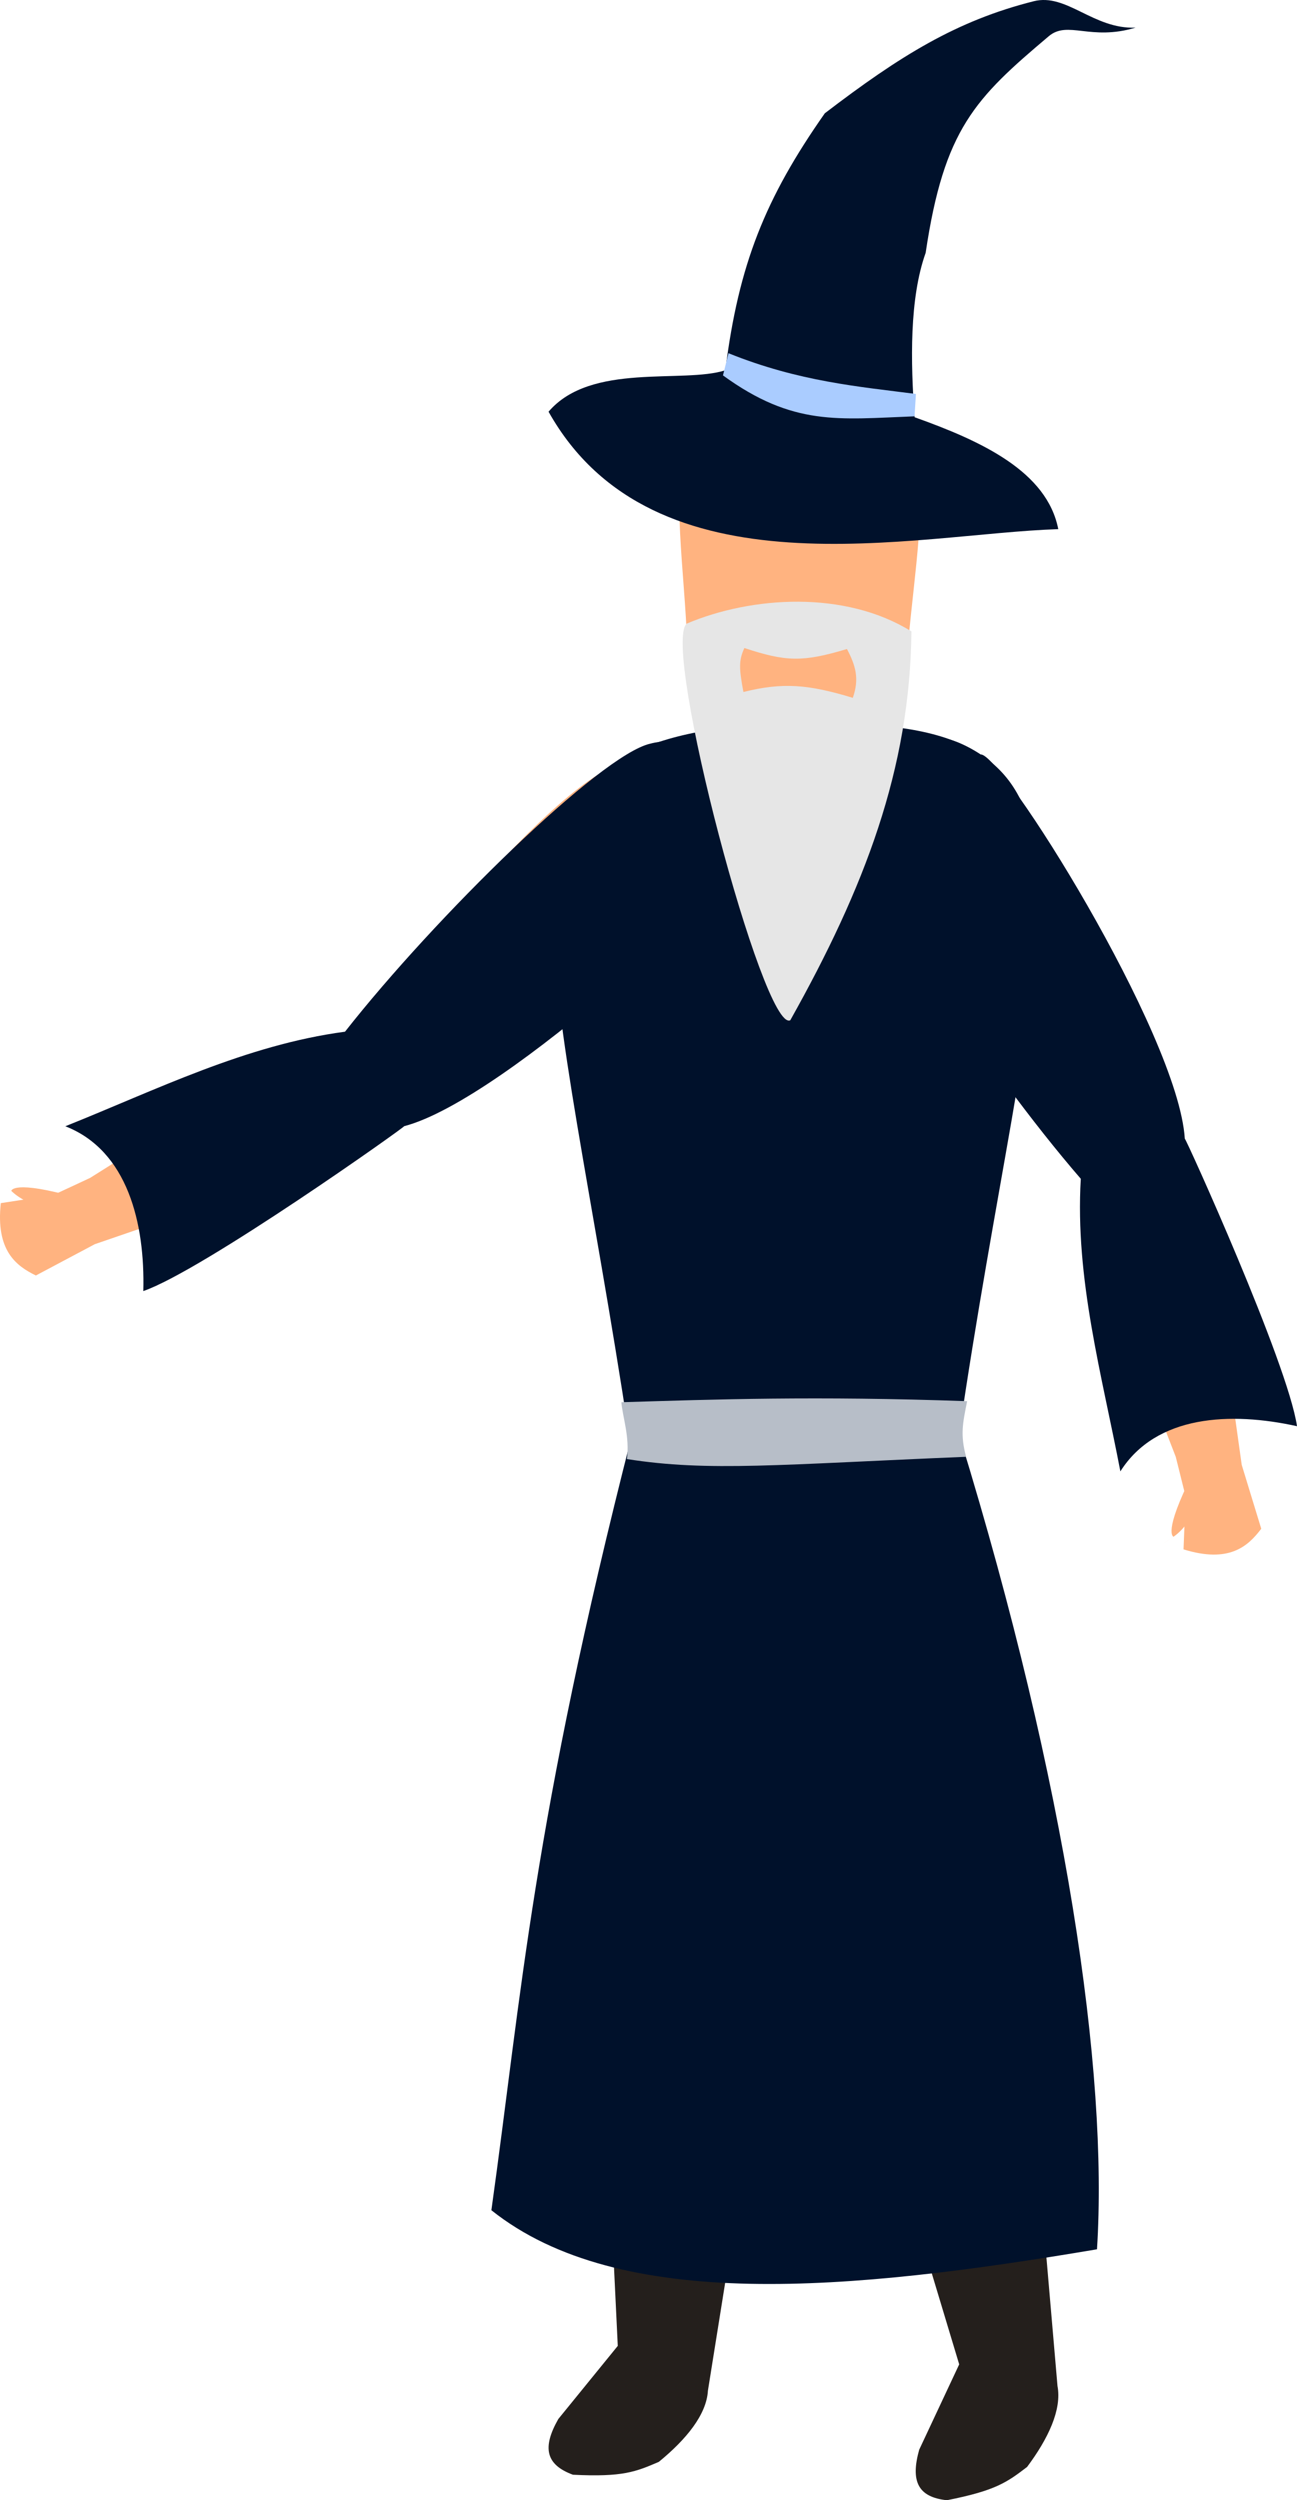 <?xml version="1.0" encoding="UTF-8" standalone="no"?>
<svg
   xmlns:dc="http://purl.org/dc/elements/1.1/"
   xmlns:cc="http://creativecommons.org/ns#"
   xmlns:rdf="http://www.w3.org/1999/02/22-rdf-syntax-ns#"
   xmlns:svg="http://www.w3.org/2000/svg"
   xmlns="http://www.w3.org/2000/svg"
   xmlns:sodipodi="http://sodipodi.sourceforge.net/DTD/sodipodi-0.dtd"
   xmlns:inkscape="http://www.inkscape.org/namespaces/inkscape"
   inkscape:export-ydpi="241.905"
   inkscape:export-xdpi="241.905"
   inkscape:export-filename="C:\Users\260862\Desktop\bartender.png"
   width="177.039mm"
   height="341.224mm"
   viewBox="0 0 177.039 341.224"
   version="1.1"
   id="svg8"
   inkscape:version="1.0 (4035a4fb49, 2020-05-01)"
   sodipodi:docname="wizzard.svg">
  <defs
     id="defs2">
    <clipPath
       clipPathUnits="userSpaceOnUse"
       id="clipPath4045">
      <path
         style="fill:none;stroke:#000000;stroke-width:0.265px;stroke-linecap:butt;stroke-linejoin:miter;stroke-opacity:1"
         d="M 87.197,57.598 C 88.696,71.31 86.336,84.021 68.798,92.797 L 14.4,175.728 -18.399,142.395 27.466,50.665 Z"
         id="path4047"
         sodipodi:nodetypes="cccccc" />
    </clipPath>
  </defs>
  <sodipodi:namedview
     inkscape:guide-bbox="true"
     showguides="true"
     id="base"
     pagecolor="#ffffff"
     bordercolor="#666666"
     borderopacity="1.0"
     inkscape:pageopacity="0.0"
     inkscape:pageshadow="2"
     inkscape:zoom="0.49611004"
     inkscape:cx="371.01899"
     inkscape:cy="689.85601"
     inkscape:document-units="mm"
     inkscape:current-layer="layer10"
     inkscape:document-rotation="0"
     showgrid="false"
     inkscape:snap-others="true"
     inkscape:object-nodes="true"
     inkscape:snap-global="false"
     inkscape:window-width="1360"
     inkscape:window-height="1040"
     inkscape:window-x="1625"
     inkscape:window-y="130"
     inkscape:window-maximized="0" />
  <g
     transform="translate(-0.97,43.122)"
     style="display:inline"
     inkscape:groupmode="layer"
     id="layer10"
     inkscape:label="right_leg">
    <g
       transform="rotate(-19.208,134.423,39.395)"
       inkscape:transform-center-y="69.062015"
       inkscape:transform-center-x="-8.8885555"
       id="g3238-3"
       style="display:inline">
      <g
         transform="translate(-9.628,-2.391)"
         id="g1926-5">
        <path
           inkscape:transform-center-y="55.295672"
           inkscape:transform-center-x="4.9162982"
           id="path3150-9"
           d="m 63.557,266.111 10.067,1.185 30.536,-116.721 c 2.175,-10.62 -26.994,-15.916 -28.613,-4.781 z"
           style="fill:#1c1f24;stroke:none;stroke-width:0.265px;stroke-linecap:butt;stroke-linejoin:miter;stroke-opacity:1"
           sodipodi:nodetypes="ccccc" />
        <path
           sodipodi:nodetypes="cccccccc"
           id="path855-3-4"
           d="m 64.236,230.718 -1.582,37.03 -8.989,9.204 c -2.576,3.705 -2.262,6.062 1.298,7.753 6.765,0.959 8.586,0.373 11.841,-0.689 3.971,-2.686 7.06,-5.805 7.55,-9.065 L 84.754,234.105 c -3.57,0.594 -15.054,-0.45 -20.518,-3.387 z"
           style="fill:#241f1c;stroke:none;stroke-width:0.265px;stroke-linecap:butt;stroke-linejoin:miter;stroke-opacity:1" />
      </g>
    </g>
  </g>
  <g
     transform="translate(-0.97,43.122)"
     inkscape:groupmode="layer"
     id="layer9"
     inkscape:label="left_leg"
     style="display:inline">
    <g
       transform="rotate(-5.2,197.741,-84.121)"
       inkscape:transform-center-y="69.07517"
       inkscape:transform-center-x="3.9304165"
       id="g3238">
      <g
         transform="translate(-9.628,-2.391)"
         id="g1926">
        <path
           inkscape:transform-center-y="55.295672"
           inkscape:transform-center-x="4.9162982"
           id="path3150"
           d="m 63.557,266.111 10.067,1.185 30.536,-116.721 c 2.175,-10.62 -26.994,-15.916 -28.613,-4.781 z"
           style="fill:#1c1f24;stroke:none;stroke-width:0.265px;stroke-linecap:butt;stroke-linejoin:miter;stroke-opacity:1"
           sodipodi:nodetypes="ccccc" />
        <path
           sodipodi:nodetypes="cccccccc"
           id="path855-3"
           d="m 64.236,230.718 -1.582,37.03 -8.989,9.204 c -2.576,3.705 -2.262,6.062 1.298,7.753 6.765,0.959 8.586,0.373 11.841,-0.689 3.971,-2.686 7.06,-5.805 7.55,-9.065 L 84.754,234.105 c -3.57,0.594 -15.054,-0.45 -20.518,-3.387 z"
           style="fill:#241f1c;stroke:none;stroke-width:0.265px;stroke-linecap:butt;stroke-linejoin:miter;stroke-opacity:1" />
      </g>
    </g>
  </g>
  <g
     transform="translate(-0.97,43.122)"
     inkscape:groupmode="layer"
     id="layer8"
     inkscape:label="right_arm"
     style="display:inline">
    <g
       style="display:inline"
       id="g1873-7"
       transform="rotate(-79.025,83.018,13.369)"
       inkscape:transform-center-x="-21.842408"
       inkscape:transform-center-y="46.457826">
      <path
         id="path1660-9-5-5-3-9"
         d="m -43.507,120.204 c -8.908,-2.545 -9.037,-0.949 -9.037,-0.949 0,0 -2.826,-2.844 -0.064,-0.069 2.762,2.775 8.488,3.063 8.488,3.063 z"
         style="fill:#ffb380;stroke:none;stroke-width:0.265px;stroke-linecap:butt;stroke-linejoin:miter;stroke-opacity:1" />
      <g
         transform="translate(-3.733,2.4)"
         id="g1862-1">
        <g
           id="g1956-5">
          <path
             style="fill:#ffb380;stroke:none;stroke-width:0.265px;stroke-linecap:butt;stroke-linejoin:miter;stroke-opacity:1"
             d="M -2.817,94.96 C -16.67,101.758 -27.513,108.423 -38.049,115.075 l -5.04,2.348 -7.152,1.096 c -0.704,6.484 2.078,8.553 4.784,9.878 l 8.05,-4.275 C -22.784,119.044 -6.536,114.031 6.278,107.091 37.992,83.408 44.21,77.08 47.125,64.839 40.545,58.496 38.599,49.659 17.051,72.898 Z"
             id="path895-3-2-1-0-4"
             sodipodi:nodetypes="cccccccccc" />
          <path
             sodipodi:nodetypes="ccccccc"
             id="path1844-0"
             d="m -41.432,108.029 c 8.514,3.329 10.883,13.252 10.642,22.495 8.183,-2.849 35.808,-22.459 35.606,-22.505 C 18.719,104.408 52.069,73.137 50.973,70.659 55.946,59.001 45.08,54.062 38.407,55.814 31.618,57.35 9.016,79.493 -3.258,95.123 -16.841,96.935 -29.051,103.079 -41.432,108.029 Z"
             style="fill:#00112b;stroke:none;stroke-width:0.265px;stroke-linecap:butt;stroke-linejoin:miter;stroke-opacity:1" />
        </g>
      </g>
    </g>
  </g>
  <g
     transform="translate(-0.97,43.122)"
     inkscape:groupmode="layer"
     id="layer7"
     inkscape:label="left_arm"
     style="display:inline">
    <g
       inkscape:transform-center-y="29.599028"
       inkscape:transform-center-x="41.598634"
       transform="translate(55.055,0.156)"
       id="g1873">
      <path
         style="fill:#ffb380;stroke:none;stroke-width:0.265px;stroke-linecap:butt;stroke-linejoin:miter;stroke-opacity:1"
         d="m -43.507,120.204 c -8.908,-2.545 -9.037,-0.949 -9.037,-0.949 0,0 -2.826,-2.844 -0.064,-0.069 2.762,2.775 8.488,3.063 8.488,3.063 z"
         id="path1660-9-5-5-3" />
      <g
         id="g1862"
         transform="translate(-3.733,2.4)">
        <g
           id="g1956">
          <path
             sodipodi:nodetypes="cccccccccc"
             id="path895-3-2-1-0"
             d="M -2.817,94.96 C -16.67,101.758 -27.513,108.423 -38.049,115.075 l -5.04,2.348 -7.152,1.096 c -0.704,6.484 2.078,8.553 4.784,9.878 l 8.05,-4.275 C -22.784,119.044 -6.536,114.031 6.278,107.091 37.992,83.408 44.21,77.08 47.125,64.839 40.545,58.496 38.599,49.659 17.051,72.898 Z"
             style="fill:#ffb380;stroke:none;stroke-width:0.265px;stroke-linecap:butt;stroke-linejoin:miter;stroke-opacity:1" />
          <path
             style="fill:#00112b;stroke:none;stroke-width:0.265px;stroke-linecap:butt;stroke-linejoin:miter;stroke-opacity:1"
             d="m -41.432,108.029 c 8.514,3.329 10.883,13.252 10.642,22.495 8.183,-2.849 35.808,-22.459 35.606,-22.505 C 18.719,104.408 52.069,73.137 50.973,70.659 55.946,59.001 45.08,54.062 38.407,55.814 31.618,57.35 9.016,79.493 -3.258,95.123 -16.841,96.935 -29.051,103.079 -41.432,108.029 Z"
             id="path1844"
             sodipodi:nodetypes="ccccccc" />
        </g>
      </g>
    </g>
  </g>
  <g
     transform="translate(-0.97,43.122)"
     inkscape:label="torso"
     inkscape:groupmode="layer"
     id="layer1"
     style="display:inline">
    <path
       sodipodi:nodetypes="ccccccc"
       id="path895-3"
       d="m 97.798,58.028 c 3.812,-4.051 3.637,-7.056 5.479,-11.902 l 11.927,-0.211 c 1.698,3.383 1.994,8.287 6.625,11.571 19.443,21.25 19.327,13.033 7.147,94.474 l -38.176,0.378 C 77.593,78.106 69.05,76.074 97.798,58.028 Z"
       style="fill:#ffb380;stroke:none;stroke-width:0.265px;stroke-linecap:butt;stroke-linejoin:miter;stroke-opacity:1" />
    <rect
       transform="rotate(26.613)"
       y="-202.424"
       x="609.907"
       height="1.2"
       width="18.666"
       id="rect1426-4-1-7-1"
       style="opacity:0.99;fill:#e6e6e6;stroke:none;stroke-width:0.265;stroke-dasharray:0.265, 0.529" />
    <path
       sodipodi:nodetypes="ccccccc"
       id="path1834"
       d="m 88.874,152.776 43.004,-0.143 c 9.666,-66.097 23.068,-94.442 -11.609,-96.779 -1.776,6.102 -2.935,10.857 -10.949,17.999 C 101.863,67.13 102.603,63.464 98.52,56.388 65.386,61.426 76.693,85.868 86.878,153.01 Z"
       style="fill:#00112b;stroke:none;stroke-width:0.265px;stroke-linecap:butt;stroke-linejoin:miter;stroke-opacity:1" />
    <path
       sodipodi:nodetypes="ccccc"
       id="path1838"
       d="m 87.243,152.658 c -13.622,53.344 -15.061,76.23 -19.199,105.863 17.53,13.981 48.984,11.013 82.664,5.333 1.546,-24.189 -4.15,-63.394 -18.66,-110.663 z"
       style="fill:#00112b;stroke:none;stroke-width:0.265px;stroke-linecap:butt;stroke-linejoin:miter;stroke-opacity:1" />
    <path
       sodipodi:nodetypes="ccccc"
       id="path1928"
       d="m 85.786,148.248 c 0.166,2.037 1.167,4.746 0.754,7.756 11.196,1.766 20.833,0.743 46.301,-0.308 -0.814,-3.022 -0.462,-4.568 0.143,-7.59 -20.834,-0.734 -34.387,-0.245 -47.198,0.143 z"
       style="fill:#b7bec8;stroke:none;stroke-width:0.265px;stroke-linecap:butt;stroke-linejoin:miter;stroke-opacity:1" />
  </g>
  <g
     transform="translate(-0.97,43.122)"
     inkscape:groupmode="layer"
     id="layer11"
     inkscape:label="head"
     style="display:inline">
    <path
       sodipodi:nodetypes="cccccc"
       id="path899-9"
       d="m 94.616,15.104 c -2.035,9.148 -0.188,19.684 0.154,29.682 1.807,8.472 9.306,11.516 14.806,14.291 8.074,-2.818 13.509,-7.444 15.369,-14.459 0.813,-9.593 2.618,-19.236 1.13,-28.714 C 108.193,4.869 102.52,10.521 94.616,15.104 Z"
       style="fill:#ffb380;stroke:none;stroke-width:0.265px;stroke-linecap:butt;stroke-linejoin:miter;stroke-opacity:1" />
    <g
       id="g2034">
      <path
         style="fill:#00112b;stroke:none;stroke-width:0.265px;stroke-linecap:butt;stroke-linejoin:miter;stroke-opacity:1"
         d="m 75.847,13.067 c 14.36,25.597 50.027,16.638 69.577,16.027 -1.535,-7.839 -10.39,-11.992 -19.61,-15.273 -0.556,-7.587 -0.716,-16.2 1.508,-22.438 2.512,-16.91 6.757,-21.087 16.803,-29.561 2.606,-2.199 5.689,0.683 11.858,-1.174 -5.773,0.24 -9.409,-4.737 -13.912,-3.602 -10.556,2.661 -18.245,7.446 -28.513,15.292 -8.129,11.582 -11.776,20.646 -13.576,35.071 -5.782,1.86 -18.353,-1.114 -24.135,5.657 z"
         id="path1849"
         sodipodi:nodetypes="ccccscsccc" />
      <path
         style="fill:#aaccff;stroke:none;stroke-width:0.265px;stroke-linecap:butt;stroke-linejoin:miter;stroke-opacity:1"
         d="m 100.409,5.084 -0.754,3.028 c 9.605,6.976 15.771,5.979 26.149,5.584 l 0.189,-3.05 C 118.268,9.64 110.061,8.979 100.409,5.084 Z"
         id="path1853"
         sodipodi:nodetypes="ccccc" />
    </g>
    <path
       sodipodi:nodetypes="scccsccccc"
       d="m 109.972,38.997 c -5.421,-0.031 -10.818,1.113 -15.259,2.988 -3.517,2.959 10.487,55.955 14.132,54.132 10.132,-18.063 16.351,-34.291 16.533,-53.065 -4.54,-2.82 -9.985,-4.024 -15.406,-4.055 z m -7.393,6.321 c 5.666,1.868 7.932,1.957 14,0.133 1.192,2.268 1.713,4.048 0.8,6.666 -6.068,-1.846 -9.551,-2.139 -14.933,-0.8 -0.576,-3.109 -0.676,-4.276 0.133,-6 z"
       style="fill:#e6e6e6;stroke:none;stroke-width:0.265px;stroke-linecap:butt;stroke-linejoin:miter;stroke-opacity:1"
       id="path1855" />
  </g>
</svg>
